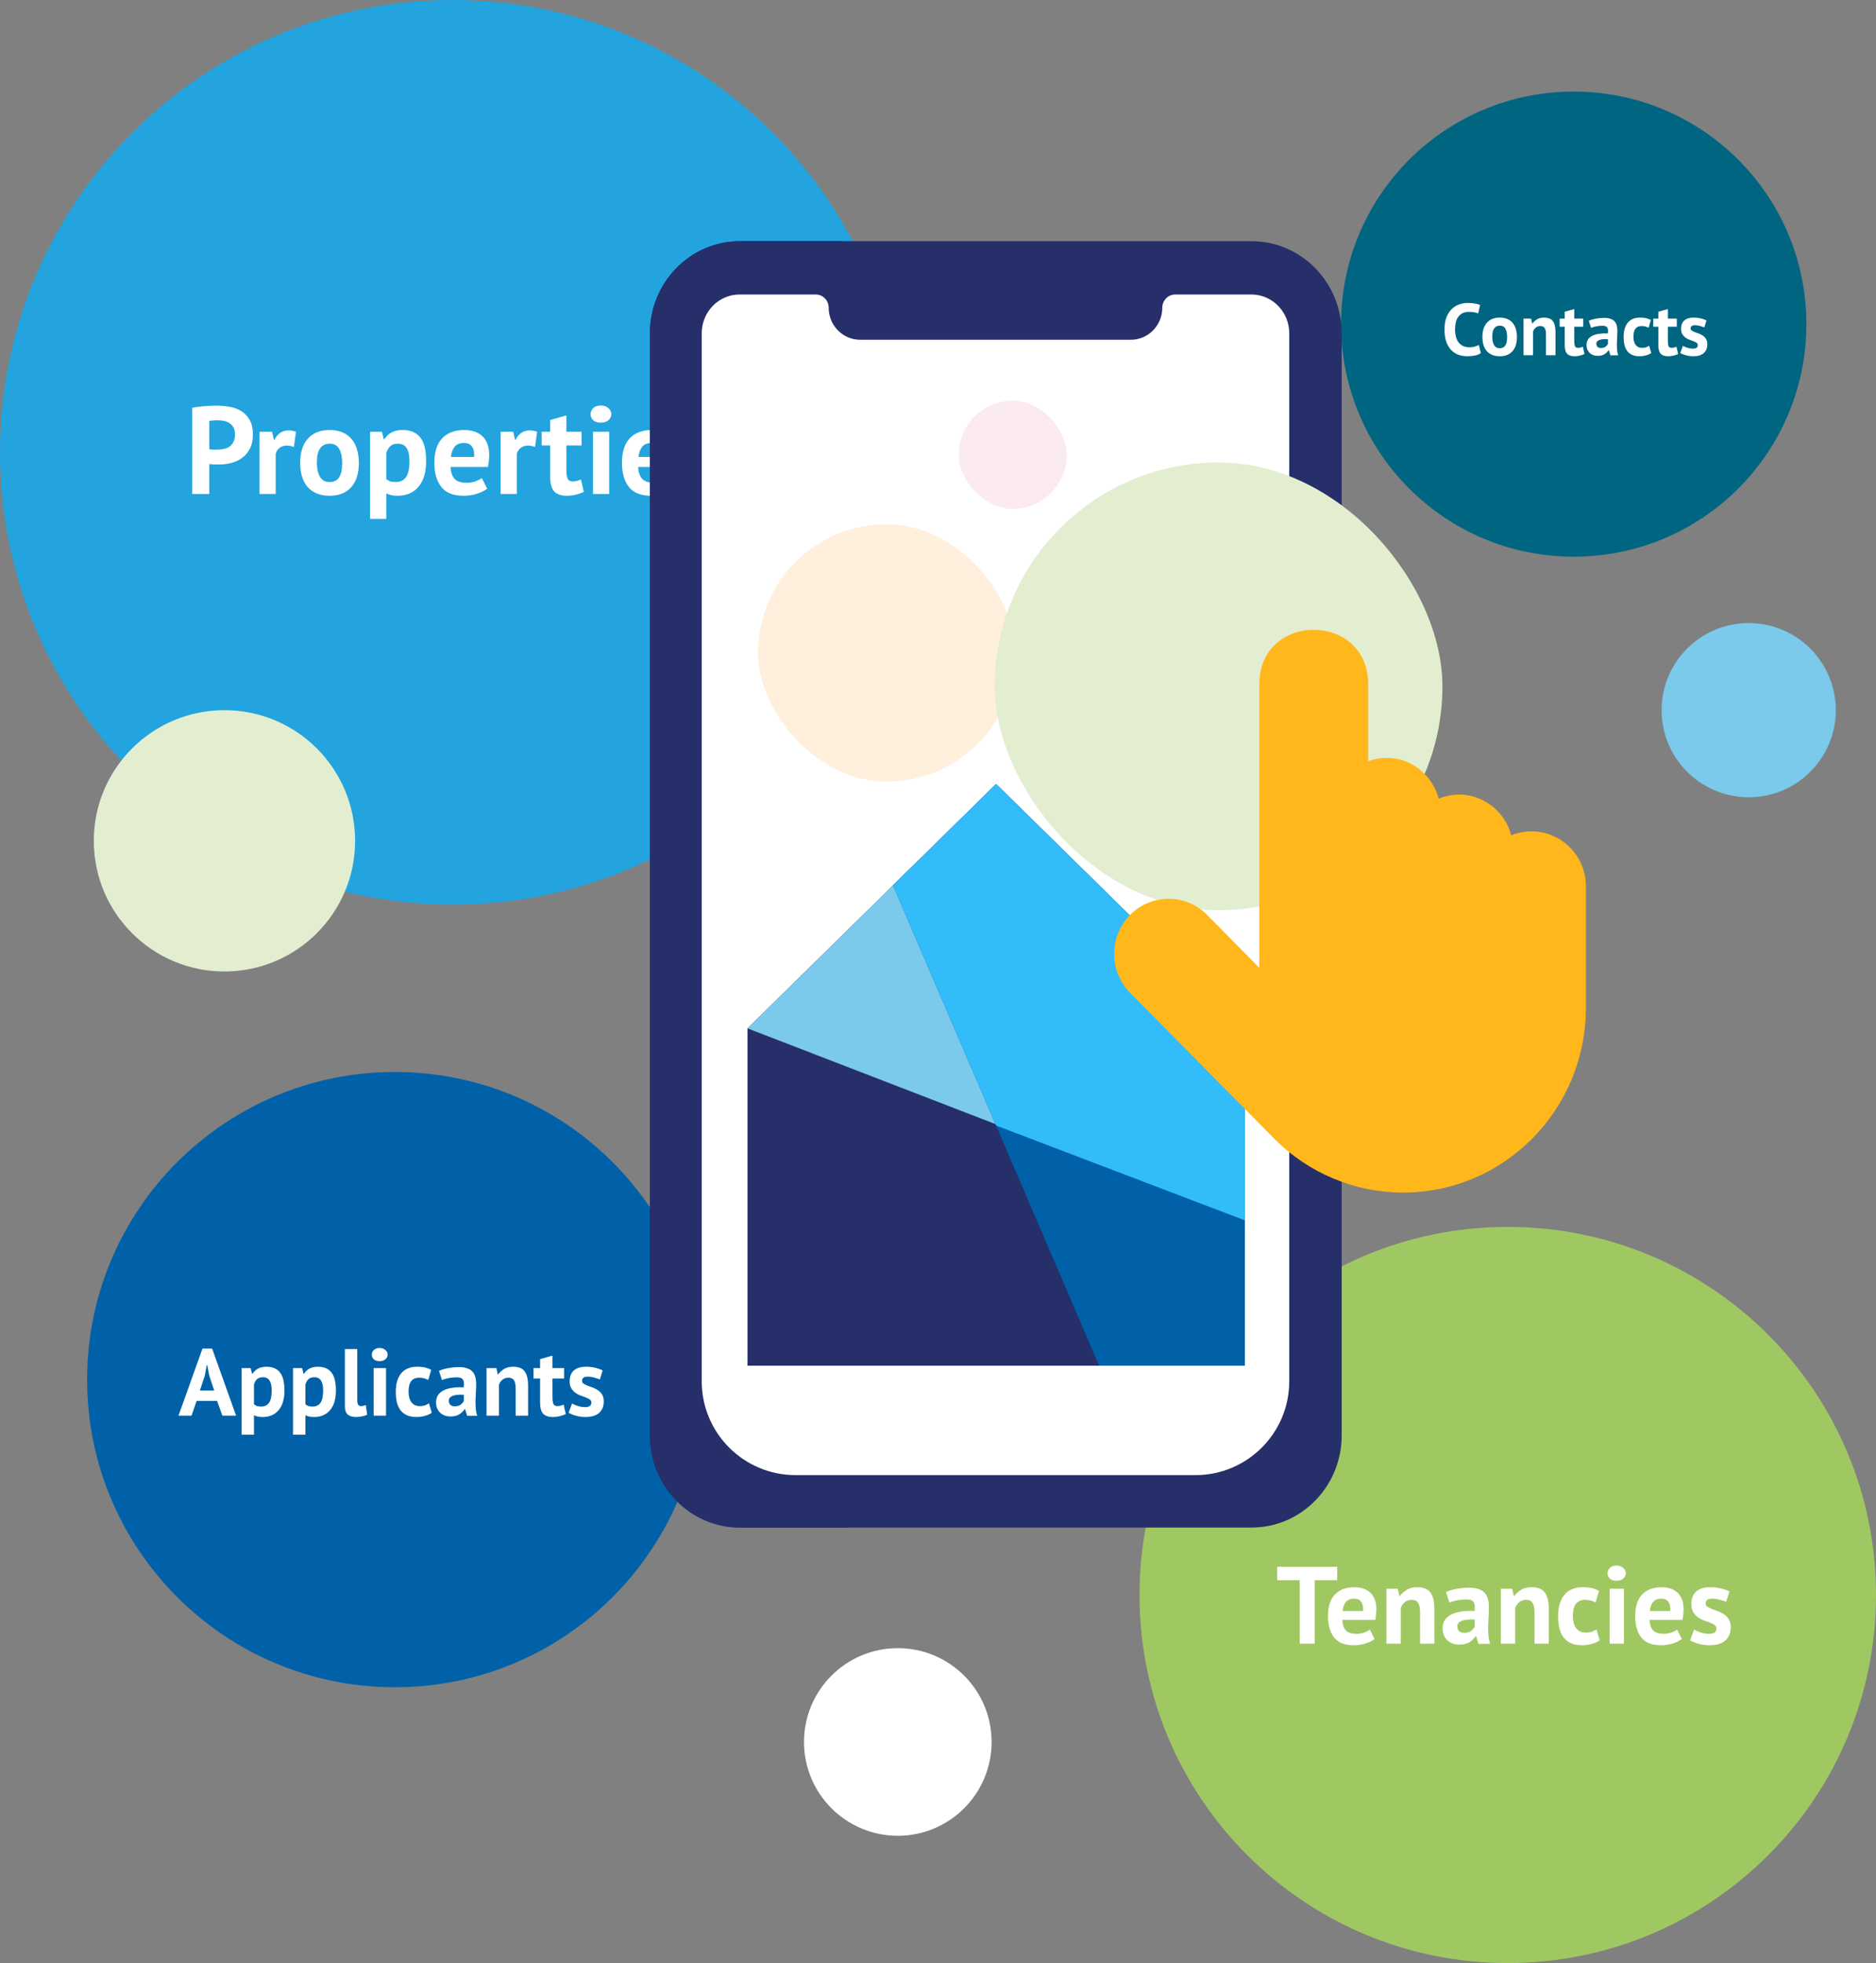 <svg width="280" height="293" viewBox="0 0 280 293" fill="none" xmlns="http://www.w3.org/2000/svg">
<rect x="0" y="0" width="280" height="293" fill="#808080" stroke="none"/>
<path d="M104.875 205.918C104.875 180.558 84.308 160 58.938 160C33.567 160 13 180.558 13 205.918C13 231.278 33.567 251.836 58.938 251.836C84.308 251.836 104.875 231.278 104.875 205.918Z" fill="#0061A8"/>
<path d="M32.398 209.1H29.341L28.587 211.303H26.639L30.222 201.283H31.658L35.242 211.303H33.194L32.398 209.1ZM29.838 207.537H31.971L31.232 205.319L30.933 203.756H30.862L30.564 205.334L29.838 207.537ZM36.059 204.197H37.409L37.623 205.049H37.679C37.926 204.689 38.215 204.424 38.547 204.253C38.888 204.083 39.3 203.998 39.784 203.998C40.675 203.998 41.343 204.282 41.789 204.85C42.234 205.409 42.457 206.314 42.457 207.565C42.457 208.171 42.386 208.721 42.244 209.214C42.101 209.697 41.888 210.109 41.604 210.45C41.329 210.791 40.988 211.052 40.58 211.232C40.182 211.412 39.722 211.502 39.201 211.502C38.907 211.502 38.665 211.478 38.476 211.431C38.286 211.393 38.097 211.326 37.907 211.232V214.146H36.059V204.197ZM39.229 205.561C38.869 205.561 38.585 205.651 38.376 205.831C38.177 206.011 38.021 206.281 37.907 206.641V209.597C38.04 209.701 38.182 209.787 38.334 209.853C38.495 209.91 38.703 209.939 38.959 209.939C39.49 209.939 39.888 209.754 40.154 209.384C40.419 209.005 40.552 208.384 40.552 207.522C40.552 206.897 40.448 206.414 40.239 206.073C40.03 205.732 39.694 205.561 39.229 205.561ZM43.737 204.197H45.088L45.301 205.049H45.358C45.605 204.689 45.894 204.424 46.225 204.253C46.567 204.083 46.979 203.998 47.462 203.998C48.354 203.998 49.022 204.282 49.467 204.85C49.913 205.409 50.136 206.314 50.136 207.565C50.136 208.171 50.065 208.721 49.922 209.214C49.78 209.697 49.567 210.109 49.282 210.45C49.008 210.791 48.667 211.052 48.259 211.232C47.861 211.412 47.401 211.502 46.88 211.502C46.586 211.502 46.344 211.478 46.154 211.431C45.965 211.393 45.775 211.326 45.586 211.232V214.146H43.737V204.197ZM46.908 205.561C46.548 205.561 46.264 205.651 46.055 205.831C45.856 206.011 45.699 206.281 45.586 206.641V209.597C45.718 209.701 45.861 209.787 46.012 209.853C46.173 209.91 46.382 209.939 46.638 209.939C47.169 209.939 47.567 209.754 47.832 209.384C48.098 209.005 48.23 208.384 48.23 207.522C48.23 206.897 48.126 206.414 47.917 206.073C47.709 205.732 47.373 205.561 46.908 205.561ZM53.321 208.915C53.321 209.247 53.364 209.488 53.449 209.64C53.534 209.792 53.672 209.867 53.861 209.867C53.975 209.867 54.085 209.858 54.188 209.839C54.302 209.82 54.44 209.777 54.601 209.711L54.8 211.161C54.648 211.236 54.416 211.312 54.103 211.388C53.79 211.464 53.468 211.502 53.136 211.502C52.596 211.502 52.184 211.378 51.899 211.132C51.615 210.877 51.473 210.46 51.473 209.882V201.354H53.321V208.915ZM55.766 204.197H57.615V211.303H55.766V204.197ZM55.496 202.193C55.496 201.918 55.596 201.685 55.795 201.496C56.003 201.297 56.287 201.198 56.648 201.198C57.008 201.198 57.297 201.297 57.515 201.496C57.743 201.685 57.856 201.918 57.856 202.193C57.856 202.467 57.743 202.699 57.515 202.889C57.297 203.069 57.008 203.159 56.648 203.159C56.287 203.159 56.003 203.069 55.795 202.889C55.596 202.699 55.496 202.467 55.496 202.193ZM64.447 210.862C64.163 211.071 63.817 211.227 63.409 211.331C63.011 211.445 62.599 211.502 62.172 211.502C61.604 211.502 61.12 211.412 60.722 211.232C60.334 211.052 60.016 210.801 59.769 210.479C59.523 210.147 59.343 209.749 59.229 209.285C59.125 208.82 59.073 208.308 59.073 207.75C59.073 206.546 59.343 205.622 59.883 204.978C60.423 204.325 61.21 203.998 62.243 203.998C62.765 203.998 63.182 204.04 63.495 204.126C63.817 204.211 64.106 204.32 64.362 204.452L63.921 205.959C63.704 205.855 63.485 205.774 63.267 205.717C63.059 205.661 62.817 205.632 62.542 205.632C62.03 205.632 61.642 205.803 61.376 206.144C61.111 206.475 60.978 207.011 60.978 207.75C60.978 208.053 61.011 208.333 61.078 208.588C61.144 208.844 61.244 209.067 61.376 209.256C61.509 209.445 61.68 209.597 61.888 209.711C62.106 209.815 62.357 209.867 62.642 209.867C62.954 209.867 63.22 209.829 63.438 209.754C63.656 209.669 63.85 209.569 64.021 209.455L64.447 210.862ZM65.522 204.609C65.902 204.438 66.352 204.305 66.873 204.211C67.395 204.106 67.94 204.055 68.508 204.055C69.002 204.055 69.414 204.116 69.745 204.239C70.077 204.353 70.338 204.519 70.528 204.737C70.727 204.954 70.864 205.215 70.94 205.518C71.025 205.821 71.068 206.162 71.068 206.542C71.068 206.958 71.054 207.38 71.025 207.807C70.997 208.223 70.978 208.635 70.968 209.043C70.968 209.45 70.983 209.848 71.011 210.237C71.039 210.616 71.11 210.976 71.224 211.317H69.717L69.418 210.337H69.347C69.158 210.63 68.892 210.886 68.551 211.104C68.22 211.312 67.788 211.417 67.257 211.417C66.926 211.417 66.627 211.369 66.361 211.275C66.096 211.17 65.869 211.028 65.679 210.848C65.49 210.658 65.343 210.44 65.238 210.194C65.134 209.939 65.082 209.654 65.082 209.342C65.082 208.905 65.177 208.541 65.366 208.247C65.565 207.944 65.845 207.702 66.205 207.522C66.575 207.333 67.011 207.205 67.513 207.139C68.025 207.063 68.594 207.039 69.219 207.068C69.286 206.537 69.248 206.158 69.106 205.931C68.963 205.693 68.646 205.575 68.153 205.575C67.783 205.575 67.39 205.613 66.973 205.689C66.565 205.764 66.229 205.864 65.963 205.987L65.522 204.609ZM67.869 209.896C68.238 209.896 68.532 209.815 68.75 209.654C68.968 209.484 69.13 209.303 69.234 209.114V208.19C68.94 208.162 68.656 208.157 68.38 208.176C68.115 208.195 67.878 208.237 67.669 208.304C67.461 208.37 67.295 208.465 67.172 208.588C67.049 208.711 66.987 208.868 66.987 209.057C66.987 209.322 67.063 209.531 67.215 209.683C67.376 209.825 67.594 209.896 67.869 209.896ZM76.97 211.303V207.267C76.97 206.688 76.885 206.272 76.714 206.016C76.553 205.76 76.273 205.632 75.875 205.632C75.525 205.632 75.226 205.736 74.98 205.945C74.743 206.144 74.572 206.395 74.468 206.698V211.303H72.619V204.197H74.084L74.297 205.135H74.354C74.572 204.831 74.861 204.566 75.221 204.339C75.582 204.111 76.046 203.998 76.615 203.998C76.965 203.998 77.278 204.045 77.553 204.14C77.828 204.234 78.06 204.391 78.25 204.609C78.44 204.826 78.582 205.125 78.676 205.504C78.771 205.874 78.819 206.333 78.819 206.883V211.303H76.97ZM79.628 204.197H80.609V202.861L82.457 202.335V204.197H84.192V205.76H82.457V208.489C82.457 208.981 82.505 209.337 82.6 209.555C82.704 209.763 82.893 209.867 83.168 209.867C83.358 209.867 83.519 209.848 83.652 209.811C83.794 209.772 83.951 209.716 84.121 209.64L84.448 211.061C84.192 211.184 83.894 211.289 83.552 211.374C83.211 211.459 82.865 211.502 82.514 211.502C81.86 211.502 81.377 211.336 81.064 211.005C80.761 210.663 80.609 210.109 80.609 209.342V205.76H79.628V204.197ZM88.267 209.342C88.267 209.152 88.187 209.001 88.026 208.887C87.865 208.773 87.666 208.669 87.429 208.574C87.192 208.479 86.931 208.384 86.647 208.29C86.362 208.185 86.102 208.048 85.865 207.878C85.628 207.697 85.429 207.475 85.267 207.21C85.107 206.935 85.026 206.584 85.026 206.158C85.026 205.457 85.235 204.921 85.651 204.552C86.069 204.182 86.671 203.998 87.457 203.998C87.997 203.998 88.486 204.055 88.922 204.168C89.358 204.282 89.699 204.41 89.945 204.552L89.533 205.888C89.315 205.803 89.04 205.712 88.708 205.618C88.377 205.523 88.04 205.476 87.699 205.476C87.149 205.476 86.874 205.689 86.874 206.115C86.874 206.286 86.955 206.423 87.116 206.528C87.277 206.631 87.476 206.731 87.713 206.826C87.95 206.911 88.211 207.006 88.495 207.11C88.779 207.214 89.04 207.352 89.277 207.522C89.514 207.683 89.713 207.896 89.874 208.162C90.036 208.427 90.116 208.768 90.116 209.185C90.116 209.905 89.884 210.474 89.419 210.891C88.964 211.298 88.277 211.502 87.358 211.502C86.856 211.502 86.381 211.435 85.936 211.303C85.5 211.179 85.144 211.033 84.869 210.862L85.381 209.484C85.599 209.607 85.889 209.73 86.249 209.853C86.609 209.967 86.979 210.024 87.358 210.024C87.633 210.024 87.851 209.971 88.012 209.867C88.182 209.763 88.267 209.588 88.267 209.342Z" fill="white"/>
<path d="M135.078 67.51C135.078 30.225 104.84 0 67.539 0C30.238 0 0 30.225 0 67.51C0 104.795 30.238 135.021 67.539 135.021C104.84 135.021 135.078 104.795 135.078 67.51Z" fill="#23A4DE"/>
<path d="M28.69 60.855C29.211 60.756 29.781 60.681 30.401 60.632C31.033 60.57 31.659 60.539 32.279 60.539C32.924 60.539 33.568 60.595 34.213 60.706C34.87 60.805 35.459 61.016 35.979 61.338C36.5 61.648 36.921 62.088 37.244 62.658C37.578 63.215 37.746 63.946 37.746 64.851C37.746 65.669 37.603 66.362 37.318 66.933C37.033 67.49 36.655 67.948 36.184 68.308C35.713 68.667 35.173 68.927 34.566 69.089C33.971 69.249 33.351 69.33 32.707 69.33C32.645 69.33 32.546 69.33 32.409 69.33C32.273 69.33 32.13 69.33 31.982 69.33C31.833 69.318 31.684 69.305 31.535 69.293C31.399 69.28 31.3 69.268 31.238 69.256V73.735H28.69V60.855ZM32.484 62.732C32.236 62.732 32 62.744 31.777 62.769C31.554 62.781 31.374 62.8 31.238 62.825V67.044C31.287 67.056 31.362 67.069 31.461 67.081C31.56 67.093 31.665 67.106 31.777 67.118C31.889 67.118 31.994 67.118 32.093 67.118C32.205 67.118 32.285 67.118 32.335 67.118C32.669 67.118 32.998 67.087 33.32 67.025C33.655 66.963 33.953 66.852 34.213 66.691C34.473 66.517 34.678 66.282 34.826 65.985C34.987 65.687 35.068 65.297 35.068 64.814C35.068 64.405 34.994 64.07 34.845 63.81C34.696 63.537 34.498 63.32 34.25 63.16C34.014 62.998 33.742 62.887 33.432 62.825C33.122 62.763 32.806 62.732 32.484 62.732ZM43.862 66.71C43.478 66.573 43.131 66.505 42.821 66.505C42.387 66.505 42.022 66.623 41.724 66.858C41.439 67.081 41.247 67.372 41.148 67.732V73.735H38.73V64.442H40.608L40.887 65.669H40.962C41.172 65.21 41.458 64.857 41.817 64.609C42.176 64.361 42.598 64.238 43.081 64.238C43.404 64.238 43.769 64.305 44.178 64.442L43.862 66.71ZM44.803 69.089C44.803 67.515 45.187 66.307 45.956 65.464C46.724 64.609 47.803 64.182 49.191 64.182C49.935 64.182 50.579 64.299 51.125 64.535C51.67 64.77 52.123 65.105 52.482 65.539C52.842 65.96 53.108 66.474 53.282 67.081C53.468 67.688 53.561 68.357 53.561 69.089C53.561 70.662 53.176 71.876 52.408 72.731C51.652 73.574 50.579 73.995 49.191 73.995C48.447 73.995 47.803 73.877 47.257 73.642C46.712 73.406 46.253 73.078 45.881 72.657C45.522 72.223 45.249 71.703 45.063 71.096C44.89 70.489 44.803 69.819 44.803 69.089ZM47.294 69.089C47.294 69.498 47.332 69.875 47.406 70.222C47.48 70.569 47.592 70.873 47.741 71.133C47.889 71.393 48.082 71.598 48.317 71.746C48.565 71.882 48.856 71.951 49.191 71.951C49.823 71.951 50.294 71.721 50.604 71.263C50.914 70.805 51.069 70.08 51.069 69.089C51.069 68.234 50.926 67.546 50.641 67.025C50.356 66.493 49.873 66.226 49.191 66.226C48.596 66.226 48.131 66.449 47.797 66.895C47.462 67.341 47.294 68.072 47.294 69.089ZM55.236 64.442H57.003L57.282 65.557H57.356C57.678 65.086 58.056 64.74 58.49 64.516C58.937 64.293 59.476 64.182 60.108 64.182C61.273 64.182 62.147 64.554 62.73 65.297C63.312 66.028 63.603 67.211 63.603 68.847C63.603 69.64 63.511 70.358 63.325 71.003C63.139 71.635 62.86 72.174 62.488 72.62C62.128 73.066 61.682 73.406 61.149 73.642C60.629 73.877 60.027 73.995 59.346 73.995C58.961 73.995 58.645 73.964 58.397 73.902C58.149 73.853 57.901 73.766 57.654 73.642V77.452H55.236V64.442ZM59.383 66.226C58.911 66.226 58.539 66.344 58.267 66.579C58.007 66.814 57.802 67.168 57.654 67.639V71.505C57.827 71.641 58.013 71.752 58.211 71.839C58.422 71.914 58.695 71.951 59.029 71.951C59.724 71.951 60.244 71.709 60.591 71.226C60.938 70.73 61.112 69.918 61.112 68.791C61.112 67.973 60.975 67.341 60.703 66.895C60.43 66.449 59.99 66.226 59.383 66.226ZM72.715 72.936C72.343 73.233 71.835 73.487 71.19 73.698C70.558 73.896 69.882 73.995 69.164 73.995C67.663 73.995 66.567 73.561 65.873 72.694C65.178 71.814 64.831 70.613 64.831 69.089C64.831 67.453 65.222 66.226 66.003 65.409C66.784 64.591 67.881 64.182 69.294 64.182C69.765 64.182 70.224 64.244 70.67 64.368C71.116 64.491 71.512 64.696 71.86 64.981C72.206 65.266 72.485 65.65 72.696 66.133C72.907 66.617 73.013 67.217 73.013 67.936C73.013 68.197 72.994 68.475 72.957 68.773C72.932 69.07 72.888 69.379 72.827 69.702H67.249C67.286 70.483 67.484 71.071 67.844 71.468C68.215 71.864 68.81 72.062 69.628 72.062C70.136 72.062 70.589 71.988 70.986 71.839C71.395 71.678 71.704 71.517 71.915 71.356L72.715 72.936ZM69.257 66.115C68.624 66.115 68.153 66.307 67.844 66.691C67.546 67.063 67.366 67.564 67.304 68.197H70.763C70.812 67.527 70.707 67.013 70.447 66.654C70.198 66.294 69.802 66.115 69.257 66.115ZM79.851 66.71C79.467 66.573 79.12 66.505 78.81 66.505C78.376 66.505 78.01 66.623 77.713 66.858C77.428 67.081 77.236 67.372 77.136 67.732V73.735H74.719V64.442H76.597L76.876 65.669H76.951C77.162 65.21 77.447 64.857 77.806 64.609C78.166 64.361 78.587 64.238 79.07 64.238C79.393 64.238 79.758 64.305 80.167 64.442L79.851 66.71ZM80.835 64.442H82.117V62.695L84.535 62.007V64.442H86.803V66.487H84.535V70.055C84.535 70.699 84.596 71.164 84.721 71.449C84.857 71.721 85.105 71.858 85.464 71.858C85.712 71.858 85.923 71.833 86.097 71.784C86.282 71.734 86.487 71.659 86.71 71.561L87.138 73.419C86.803 73.58 86.413 73.716 85.966 73.828C85.52 73.939 85.067 73.995 84.609 73.995C83.754 73.995 83.121 73.778 82.712 73.345C82.315 72.899 82.117 72.174 82.117 71.17V66.487H80.835V64.442ZM88.507 64.442H90.924V73.735H88.507V64.442ZM88.153 61.822C88.153 61.462 88.284 61.158 88.544 60.911C88.817 60.651 89.189 60.52 89.659 60.52C90.131 60.52 90.509 60.651 90.794 60.911C91.091 61.158 91.24 61.462 91.24 61.822C91.24 62.181 91.091 62.484 90.794 62.732C90.509 62.967 90.131 63.085 89.659 63.085C89.189 63.085 88.817 62.967 88.544 62.732C88.284 62.484 88.153 62.181 88.153 61.822ZM100.714 72.936C100.343 73.233 99.835 73.487 99.19 73.698C98.558 73.896 97.882 73.995 97.163 73.995C95.663 73.995 94.566 73.561 93.872 72.694C93.178 71.814 92.831 70.613 92.831 69.089C92.831 67.453 93.221 66.226 94.002 65.409C94.783 64.591 95.88 64.182 97.293 64.182C97.764 64.182 98.223 64.244 98.669 64.368C99.115 64.491 99.512 64.696 99.859 64.981C100.206 65.266 100.485 65.65 100.696 66.133C100.906 66.617 101.012 67.217 101.012 67.936C101.012 68.197 100.993 68.475 100.956 68.773C100.932 69.07 100.888 69.379 100.826 69.702H95.248C95.285 70.483 95.484 71.071 95.843 71.468C96.215 71.864 96.81 72.062 97.628 72.062C98.136 72.062 98.589 71.988 98.985 71.839C99.394 71.678 99.704 71.517 99.915 71.356L100.714 72.936ZM97.256 66.115C96.624 66.115 96.153 66.307 95.843 66.691C95.545 67.063 95.365 67.564 95.304 68.197H98.762C98.812 67.527 98.706 67.013 98.446 66.654C98.198 66.294 97.801 66.115 97.256 66.115ZM106.568 71.17C106.568 70.922 106.463 70.724 106.252 70.575C106.041 70.427 105.781 70.29 105.471 70.166C105.161 70.043 104.82 69.918 104.449 69.795C104.077 69.658 103.735 69.479 103.426 69.256C103.116 69.02 102.855 68.729 102.645 68.382C102.434 68.023 102.329 67.564 102.329 67.007C102.329 66.09 102.601 65.39 103.147 64.907C103.692 64.424 104.479 64.182 105.508 64.182C106.215 64.182 106.853 64.256 107.424 64.405C107.993 64.554 108.44 64.721 108.762 64.907L108.223 66.654C107.938 66.542 107.578 66.424 107.145 66.301C106.71 66.177 106.271 66.115 105.824 66.115C105.105 66.115 104.746 66.394 104.746 66.951C104.746 67.174 104.851 67.353 105.062 67.49C105.273 67.626 105.533 67.756 105.843 67.88C106.153 67.992 106.494 68.115 106.866 68.252C107.238 68.388 107.578 68.568 107.888 68.791C108.198 69.002 108.458 69.28 108.669 69.628C108.88 69.974 108.985 70.42 108.985 70.966C108.985 71.907 108.681 72.65 108.074 73.196C107.479 73.728 106.58 73.995 105.378 73.995C104.721 73.995 104.101 73.908 103.519 73.735C102.948 73.574 102.484 73.382 102.124 73.159L102.794 71.356C103.079 71.517 103.457 71.678 103.928 71.839C104.399 71.988 104.882 72.062 105.378 72.062C105.738 72.062 106.022 71.994 106.234 71.858C106.457 71.721 106.568 71.492 106.568 71.17Z" fill="white"/>
<path d="M280 238.062C280 207.721 255.393 183.125 225.039 183.125C194.685 183.125 170.078 207.721 170.078 238.062C170.078 268.404 194.685 293 225.039 293C255.393 293 280 268.404 280 238.062Z" fill="#A0C862"/>
<path d="M199.578 235.856H196.231V245.335H193.984V235.856H190.62V233.856H199.578V235.856ZM205.163 244.63C204.835 244.892 204.387 245.117 203.818 245.302C203.26 245.477 202.664 245.565 202.03 245.565C200.706 245.565 199.738 245.182 199.126 244.417C198.513 243.641 198.207 242.58 198.207 241.235C198.207 239.792 198.552 238.71 199.241 237.988C199.93 237.267 200.898 236.906 202.145 236.906C202.56 236.906 202.965 236.961 203.359 237.07C203.752 237.179 204.102 237.36 204.409 237.611C204.715 237.863 204.961 238.201 205.147 238.628C205.333 239.054 205.426 239.584 205.426 240.219C205.426 240.448 205.41 240.694 205.377 240.957C205.355 241.219 205.317 241.492 205.262 241.777H200.34C200.373 242.465 200.548 242.985 200.865 243.334C201.193 243.684 201.718 243.859 202.44 243.859C202.888 243.859 203.288 243.794 203.638 243.662C203.999 243.52 204.272 243.378 204.458 243.236L205.163 244.63ZM202.112 238.611C201.554 238.611 201.138 238.781 200.865 239.12C200.602 239.448 200.444 239.891 200.389 240.448H203.441C203.485 239.858 203.392 239.404 203.162 239.087C202.943 238.77 202.593 238.611 202.112 238.611ZM211.952 245.335V240.678C211.952 240.011 211.854 239.53 211.657 239.235C211.471 238.939 211.148 238.792 210.689 238.792C210.284 238.792 209.94 238.912 209.655 239.153C209.382 239.382 209.185 239.672 209.065 240.022V245.335H206.932V237.136H208.622L208.868 238.218H208.934C209.185 237.868 209.519 237.562 209.934 237.3C210.35 237.037 210.886 236.906 211.542 236.906C211.947 236.906 212.308 236.961 212.625 237.07C212.942 237.179 213.21 237.36 213.429 237.611C213.648 237.863 213.812 238.207 213.921 238.644C214.03 239.071 214.085 239.601 214.085 240.235V245.335H211.952ZM215.823 237.611C216.261 237.414 216.78 237.261 217.382 237.152C217.983 237.032 218.612 236.972 219.268 236.972C219.837 236.972 220.313 237.043 220.696 237.185C221.079 237.316 221.379 237.507 221.598 237.759C221.828 238.01 221.986 238.311 222.074 238.661C222.172 239.011 222.222 239.404 222.222 239.841C222.222 240.322 222.205 240.809 222.172 241.301C222.14 241.782 222.118 242.258 222.107 242.728C222.107 243.198 222.123 243.657 222.156 244.105C222.189 244.543 222.271 244.958 222.402 245.352H220.663L220.318 244.22H220.236C220.018 244.559 219.711 244.854 219.318 245.106C218.935 245.346 218.437 245.466 217.825 245.466C217.442 245.466 217.097 245.412 216.791 245.302C216.485 245.182 216.222 245.018 216.004 244.81C215.785 244.592 215.615 244.34 215.495 244.056C215.375 243.761 215.314 243.433 215.314 243.072C215.314 242.569 215.424 242.148 215.643 241.809C215.872 241.459 216.195 241.181 216.611 240.973C217.037 240.754 217.54 240.607 218.12 240.53C218.711 240.443 219.367 240.415 220.089 240.448C220.165 239.836 220.122 239.399 219.957 239.136C219.793 238.863 219.427 238.726 218.858 238.726C218.432 238.726 217.978 238.77 217.497 238.857C217.026 238.945 216.638 239.06 216.332 239.202L215.823 237.611ZM218.53 243.712C218.957 243.712 219.296 243.619 219.547 243.433C219.799 243.236 219.985 243.028 220.105 242.81V241.744C219.766 241.711 219.438 241.705 219.121 241.727C218.815 241.749 218.541 241.798 218.3 241.875C218.06 241.951 217.868 242.061 217.726 242.203C217.584 242.345 217.513 242.525 217.513 242.744C217.513 243.05 217.6 243.291 217.775 243.466C217.961 243.63 218.213 243.712 218.53 243.712ZM229.032 245.335V240.678C229.032 240.011 228.933 239.53 228.736 239.235C228.551 238.939 228.228 238.792 227.768 238.792C227.364 238.792 227.019 238.912 226.735 239.153C226.461 239.382 226.265 239.672 226.144 240.022V245.335H224.011V237.136H225.701L225.947 238.218H226.013C226.265 237.868 226.598 237.562 227.014 237.3C227.429 237.037 227.965 236.906 228.622 236.906C229.026 236.906 229.387 236.961 229.704 237.07C230.022 237.179 230.29 237.36 230.508 237.611C230.727 237.863 230.891 238.207 231.001 238.644C231.11 239.071 231.165 239.601 231.165 240.235V245.335H229.032ZM238.759 244.827C238.431 245.067 238.032 245.248 237.561 245.368C237.102 245.499 236.626 245.565 236.134 245.565C235.478 245.565 234.92 245.461 234.461 245.253C234.012 245.045 233.646 244.756 233.361 244.384C233.077 244.001 232.869 243.542 232.738 243.006C232.618 242.471 232.557 241.88 232.557 241.235C232.557 239.847 232.869 238.781 233.493 238.038C234.116 237.283 235.024 236.906 236.216 236.906C236.818 236.906 237.299 236.955 237.66 237.054C238.032 237.152 238.365 237.278 238.661 237.431L238.152 239.169C237.9 239.049 237.649 238.956 237.397 238.89C237.157 238.825 236.878 238.792 236.561 238.792C235.97 238.792 235.522 238.989 235.215 239.382C234.909 239.765 234.756 240.383 234.756 241.235C234.756 241.585 234.794 241.908 234.871 242.203C234.947 242.498 235.062 242.755 235.215 242.974C235.368 243.192 235.565 243.367 235.806 243.498C236.057 243.619 236.347 243.679 236.675 243.679C237.036 243.679 237.343 243.635 237.594 243.548C237.846 243.449 238.07 243.334 238.267 243.203L238.759 244.827ZM240.246 237.136H242.379V245.335H240.246V237.136ZM239.934 234.823C239.934 234.506 240.049 234.238 240.279 234.02C240.519 233.79 240.848 233.675 241.263 233.675C241.679 233.675 242.012 233.79 242.264 234.02C242.526 234.238 242.658 234.506 242.658 234.823C242.658 235.14 242.526 235.408 242.264 235.627C242.012 235.835 241.679 235.938 241.263 235.938C240.848 235.938 240.519 235.835 240.279 235.627C240.049 235.408 239.934 235.14 239.934 234.823ZM251.018 244.63C250.69 244.892 250.241 245.117 249.672 245.302C249.115 245.477 248.519 245.565 247.884 245.565C246.561 245.565 245.593 245.182 244.98 244.417C244.368 243.641 244.062 242.58 244.062 241.235C244.062 239.792 244.406 238.71 245.095 237.988C245.784 237.267 246.752 236.906 247.999 236.906C248.415 236.906 248.819 236.961 249.213 237.07C249.607 237.179 249.957 237.36 250.263 237.611C250.569 237.863 250.815 238.201 251.001 238.628C251.187 239.054 251.28 239.584 251.28 240.219C251.28 240.448 251.264 240.694 251.231 240.957C251.209 241.219 251.171 241.492 251.116 241.777H246.194C246.227 242.465 246.402 242.985 246.719 243.334C247.047 243.684 247.572 243.859 248.294 243.859C248.743 243.859 249.142 243.794 249.492 243.662C249.853 243.52 250.126 243.378 250.312 243.236L251.018 244.63ZM247.966 238.611C247.408 238.611 246.993 238.781 246.719 239.12C246.457 239.448 246.298 239.891 246.244 240.448H249.295C249.339 239.858 249.246 239.404 249.016 239.087C248.797 238.77 248.447 238.611 247.966 238.611ZM256.182 243.072C256.182 242.853 256.089 242.678 255.904 242.547C255.718 242.416 255.488 242.296 255.215 242.187C254.941 242.077 254.64 241.968 254.312 241.859C253.984 241.738 253.683 241.58 253.41 241.383C253.136 241.175 252.907 240.918 252.721 240.612C252.535 240.295 252.442 239.891 252.442 239.399C252.442 238.59 252.682 237.972 253.164 237.546C253.645 237.119 254.34 236.906 255.247 236.906C255.871 236.906 256.434 236.972 256.937 237.103C257.44 237.234 257.834 237.382 258.118 237.546L257.643 239.087C257.391 238.989 257.074 238.885 256.691 238.775C256.308 238.666 255.92 238.611 255.526 238.611C254.892 238.611 254.575 238.857 254.575 239.349C254.575 239.546 254.668 239.705 254.854 239.825C255.04 239.945 255.269 240.06 255.543 240.169C255.816 240.268 256.117 240.377 256.445 240.497C256.773 240.618 257.074 240.776 257.347 240.973C257.621 241.159 257.85 241.405 258.036 241.711C258.222 242.017 258.315 242.411 258.315 242.892C258.315 243.723 258.047 244.379 257.511 244.86C256.986 245.33 256.193 245.565 255.132 245.565C254.553 245.565 254.006 245.488 253.492 245.335C252.989 245.193 252.579 245.024 252.261 244.827L252.852 243.236C253.104 243.378 253.437 243.52 253.853 243.662C254.268 243.794 254.695 243.859 255.132 243.859C255.45 243.859 255.701 243.799 255.887 243.679C256.084 243.559 256.182 243.356 256.182 243.072Z" fill="white"/>
<path d="M269.609 48.378C269.609 29.207 254.062 13.666 234.883 13.666C215.704 13.666 200.156 29.207 200.156 48.378C200.156 67.549 215.704 83.09 234.883 83.09C254.062 83.09 269.609 67.549 269.609 48.378Z" fill="#006580"/>
<path d="M274 106C274 98.82 268.18 93 261 93C253.82 93 248 98.82 248 106C248 113.18 253.82 119 261 119C268.18 119 274 113.18 274 106Z" fill="#7BC9EB"/>
<path d="M53 125.5C53 114.73 44.27 106 33.5 106C22.73 106 14 114.73 14 125.5C14 136.27 22.73 145 33.5 145C44.27 145 53 136.27 53 125.5Z" fill="#E3EED1"/>
<path d="M148 260C148 252.268 141.732 246 134 246C126.268 246 120 252.268 120 260C120 267.732 126.268 274 134 274C141.732 274 148 267.732 148 260Z" fill="white"/>
<path d="M221.023 52.707C220.79 52.875 220.491 52.995 220.127 53.068C219.769 53.141 219.401 53.177 219.022 53.177C218.562 53.177 218.125 53.108 217.709 52.97C217.301 52.824 216.94 52.594 216.627 52.281C216.313 51.96 216.061 51.548 215.872 51.045C215.689 50.535 215.598 49.919 215.598 49.198C215.598 48.447 215.7 47.82 215.905 47.317C216.116 46.807 216.386 46.399 216.714 46.093C217.049 45.779 217.421 45.557 217.83 45.426C218.238 45.288 218.646 45.218 219.055 45.218C219.492 45.218 219.86 45.247 220.159 45.306C220.466 45.364 220.717 45.433 220.914 45.513L220.619 46.782C220.451 46.702 220.25 46.643 220.017 46.607C219.791 46.57 219.514 46.552 219.186 46.552C218.58 46.552 218.092 46.767 217.72 47.197C217.356 47.627 217.173 48.294 217.173 49.198C217.173 49.591 217.217 49.952 217.305 50.28C217.392 50.601 217.523 50.878 217.698 51.111C217.88 51.337 218.103 51.516 218.366 51.647C218.635 51.771 218.945 51.833 219.295 51.833C219.623 51.833 219.9 51.8 220.127 51.734C220.352 51.669 220.549 51.585 220.717 51.483L221.023 52.707ZM221.258 50.291C221.258 49.365 221.484 48.655 221.936 48.159C222.388 47.656 223.022 47.405 223.839 47.405C224.277 47.405 224.656 47.474 224.977 47.613C225.297 47.751 225.564 47.948 225.775 48.203C225.986 48.451 226.143 48.753 226.245 49.11C226.355 49.468 226.41 49.861 226.41 50.291C226.41 51.217 226.183 51.931 225.731 52.434C225.286 52.93 224.656 53.177 223.839 53.177C223.402 53.177 223.022 53.108 222.702 52.97C222.381 52.831 222.111 52.638 221.892 52.39C221.681 52.135 221.52 51.829 221.411 51.472C221.309 51.115 221.258 50.721 221.258 50.291ZM222.724 50.291C222.724 50.532 222.745 50.754 222.789 50.958C222.833 51.162 222.899 51.341 222.986 51.494C223.074 51.647 223.186 51.767 223.325 51.855C223.471 51.935 223.642 51.975 223.839 51.975C224.211 51.975 224.488 51.84 224.67 51.57C224.853 51.301 224.944 50.874 224.944 50.291C224.944 49.788 224.86 49.384 224.692 49.078C224.524 48.764 224.24 48.607 223.839 48.607C223.489 48.607 223.216 48.739 223.019 49.001C222.822 49.263 222.724 49.694 222.724 50.291ZM230.742 53.024V49.919C230.742 49.475 230.676 49.154 230.545 48.957C230.421 48.761 230.206 48.662 229.9 48.662C229.63 48.662 229.4 48.742 229.211 48.903C229.029 49.056 228.897 49.249 228.817 49.482V53.024H227.395V47.558H228.522L228.686 48.279H228.729C228.897 48.046 229.119 47.842 229.397 47.667C229.674 47.492 230.031 47.405 230.468 47.405C230.738 47.405 230.979 47.441 231.19 47.514C231.402 47.587 231.58 47.707 231.726 47.875C231.872 48.043 231.982 48.272 232.054 48.564C232.127 48.848 232.164 49.202 232.164 49.624V53.024H230.742ZM232.786 47.558H233.541V46.53L234.963 46.126V47.558H236.297V48.761H234.963V50.86C234.963 51.239 234.999 51.512 235.072 51.68C235.152 51.84 235.298 51.92 235.51 51.92C235.656 51.92 235.78 51.906 235.881 51.876C235.991 51.847 236.111 51.803 236.242 51.745L236.494 52.839C236.297 52.933 236.067 53.013 235.805 53.079C235.542 53.145 235.277 53.177 235.006 53.177C234.503 53.177 234.131 53.05 233.891 52.795C233.658 52.532 233.541 52.106 233.541 51.516V48.761H232.786V47.558ZM237.135 47.875C237.427 47.744 237.774 47.642 238.174 47.569C238.575 47.489 238.995 47.449 239.432 47.449C239.811 47.449 240.128 47.496 240.384 47.591C240.639 47.678 240.839 47.806 240.985 47.973C241.139 48.141 241.244 48.341 241.303 48.575C241.368 48.808 241.401 49.07 241.401 49.362C241.401 49.682 241.39 50.007 241.368 50.335C241.346 50.656 241.332 50.973 241.324 51.286C241.324 51.599 241.335 51.906 241.357 52.204C241.379 52.496 241.434 52.773 241.521 53.035H240.362L240.132 52.281H240.078C239.932 52.507 239.728 52.704 239.465 52.871C239.21 53.032 238.878 53.112 238.47 53.112C238.214 53.112 237.985 53.075 237.781 53.002C237.577 52.922 237.402 52.813 237.256 52.675C237.11 52.529 236.997 52.361 236.917 52.172C236.836 51.975 236.796 51.756 236.796 51.516C236.796 51.18 236.869 50.9 237.015 50.674C237.168 50.441 237.383 50.255 237.66 50.116C237.945 49.97 238.28 49.872 238.667 49.821C239.06 49.763 239.498 49.745 239.979 49.766C240.03 49.358 240.001 49.067 239.892 48.892C239.782 48.709 239.538 48.618 239.159 48.618C238.874 48.618 238.572 48.648 238.251 48.706C237.938 48.764 237.678 48.841 237.474 48.935L237.135 47.875ZM238.94 51.942C239.224 51.942 239.45 51.88 239.618 51.756C239.786 51.625 239.91 51.486 239.99 51.341V50.63C239.764 50.608 239.546 50.605 239.334 50.619C239.13 50.634 238.947 50.666 238.787 50.718C238.627 50.769 238.499 50.841 238.404 50.936C238.31 51.031 238.262 51.151 238.262 51.297C238.262 51.501 238.32 51.661 238.437 51.778C238.561 51.887 238.728 51.942 238.94 51.942ZM246.466 52.685C246.247 52.846 245.981 52.966 245.668 53.046C245.362 53.134 245.044 53.177 244.716 53.177C244.279 53.177 243.907 53.108 243.601 52.97C243.301 52.831 243.058 52.638 242.868 52.39C242.678 52.135 242.54 51.829 242.452 51.472C242.372 51.115 242.332 50.721 242.332 50.291C242.332 49.365 242.54 48.655 242.955 48.159C243.371 47.656 243.976 47.405 244.771 47.405C245.172 47.405 245.493 47.438 245.733 47.503C245.981 47.569 246.204 47.653 246.401 47.755L246.062 48.914C245.894 48.833 245.726 48.771 245.558 48.728C245.398 48.684 245.212 48.662 245.001 48.662C244.607 48.662 244.308 48.793 244.104 49.056C243.9 49.311 243.797 49.723 243.797 50.291C243.797 50.524 243.823 50.739 243.874 50.936C243.925 51.133 244.001 51.304 244.104 51.45C244.206 51.596 244.337 51.712 244.497 51.8C244.665 51.88 244.858 51.92 245.077 51.92C245.318 51.92 245.522 51.891 245.69 51.833C245.858 51.767 246.007 51.691 246.138 51.603L246.466 52.685ZM246.757 47.558H247.512V46.53L248.934 46.126V47.558H250.268V48.761H248.934V50.86C248.934 51.239 248.97 51.512 249.043 51.68C249.123 51.84 249.269 51.92 249.481 51.92C249.627 51.92 249.751 51.906 249.852 51.876C249.962 51.847 250.082 51.803 250.213 51.745L250.465 52.839C250.268 52.933 250.038 53.013 249.776 53.079C249.513 53.145 249.248 53.177 248.977 53.177C248.474 53.177 248.102 53.05 247.862 52.795C247.629 52.532 247.512 52.106 247.512 51.516V48.761H246.757V47.558ZM253.403 51.516C253.403 51.37 253.342 51.253 253.217 51.166C253.093 51.078 252.94 50.998 252.758 50.925C252.576 50.852 252.375 50.779 252.156 50.706C251.938 50.626 251.737 50.521 251.555 50.389C251.373 50.251 251.22 50.08 251.096 49.876C250.971 49.664 250.91 49.395 250.91 49.067C250.91 48.527 251.07 48.115 251.391 47.831C251.712 47.547 252.174 47.405 252.78 47.405C253.196 47.405 253.571 47.449 253.906 47.536C254.242 47.623 254.504 47.722 254.694 47.831L254.377 48.859C254.209 48.793 253.998 48.724 253.742 48.651C253.487 48.578 253.228 48.542 252.966 48.542C252.543 48.542 252.331 48.706 252.331 49.034C252.331 49.165 252.393 49.271 252.517 49.351C252.642 49.431 252.795 49.508 252.977 49.581C253.159 49.646 253.36 49.719 253.578 49.799C253.797 49.879 253.998 49.985 254.18 50.116C254.362 50.24 254.515 50.404 254.639 50.608C254.763 50.812 254.825 51.075 254.825 51.395C254.825 51.949 254.646 52.386 254.289 52.707C253.939 53.021 253.41 53.177 252.703 53.177C252.317 53.177 251.952 53.126 251.61 53.024C251.274 52.93 251.001 52.817 250.789 52.685L251.183 51.625C251.351 51.72 251.573 51.814 251.85 51.909C252.127 51.997 252.412 52.04 252.703 52.04C252.915 52.04 253.082 52 253.206 51.92C253.338 51.84 253.403 51.705 253.403 51.516Z" fill="white"/>
<path d="M186.811 36H110.44C103.03 36 97.002 42.164 97.002 49.739V214.261C97.002 221.836 103.03 228 110.44 228H186.811C194.221 228 200.251 221.836 200.251 214.261V49.739C200.251 42.164 194.221 36 186.811 36V36Z" fill="#262F69"/>
<path d="M122.878 46.188C122.151 45.083 121.726 43.753 121.726 42.321C121.726 39.51 123.363 37.095 125.712 36H110.44C103.018 36 97 42.152 97 49.739V214.261C97 221.848 103.018 227.998 110.44 227.998H126.676V58.228C126.676 53.907 125.237 49.774 122.878 46.188V46.188Z" fill="#262F69"/>
<path d="M104.78 122.775V214.261C104.78 217.457 107.314 220.047 110.438 220.047H186.809C189.934 220.047 192.467 217.457 192.467 214.261C192.467 211.122 192.467 165.292 192.467 122.775H104.78Z" fill="#262F69"/>
<path d="M186.765 43.954H175.415C174.345 43.954 173.477 44.84 173.477 45.933C173.477 48.559 171.377 50.706 168.81 50.706H128.353C125.784 50.706 123.684 48.559 123.684 45.933C123.684 44.84 122.817 43.954 121.746 43.954H110.396C107.27 43.954 104.736 46.544 104.736 49.738V206.171C104.736 213.903 111.004 220.171 118.736 220.171H178.425C186.157 220.171 192.425 213.903 192.425 206.171V49.738C192.425 46.544 189.892 43.954 186.765 43.954Z" fill="white"/>
<path d="M111.567 153.491L148.67 117.03L185.774 153.491V203.843H111.567V153.491Z" fill="#262F69"/>
<path d="M111.567 153.491L148.67 117.03L185.774 153.491V182.139L111.567 153.491Z" fill="#7BC9EB"/>
<path d="M185.774 203.843H164.054L133.286 132.148L148.67 117.03L185.774 153.491V203.843Z" fill="#0061A8"/>
<path d="M185.774 153.491V182.139L148.67 167.995L133.286 132.148L148.67 117.03L185.774 153.491Z" fill="#32BCFA"/>
<rect x="113.13" y="78.246" width="38.405" height="38.405" rx="19.203" fill="#FFEFDD"/>
<rect x="148.463" y="69.028" width="66.825" height="66.825" rx="33.413" fill="#E3EED1"/>
<g clip-path="url(#clip0_560_302)">
<path d="M225.559 124.682C224.31 120.009 219.34 117.324 214.727 119.201C213.538 114.753 208.904 111.931 204.207 113.621V102.154C204.203 91.291 187.962 91.274 187.958 102.154V144.447C183.848 140.287 180.171 136.566 180.162 136.557C176.996 133.348 171.838 133.348 168.673 136.557C165.509 139.753 165.498 144.973 168.673 148.184C169.458 148.978 189.365 169.125 190.15 169.919C195.265 175.096 202.199 178 209.432 178V178C224.496 177.999 236.704 165.644 236.705 150.399C236.705 144.917 236.705 145.8 236.705 132.302C236.703 126.523 230.936 122.495 225.559 124.682Z" fill="#FFB71B"/>
</g>
<rect x="143.086" y="59.811" width="16.13" height="16.13" rx="8.065" fill="#FBEAEF"/>
<defs>
<clipPath id="clip0_560_302">
<rect width="83" height="84" fill="white" transform="translate(160 94)"/>
</clipPath>
</defs>
</svg>
